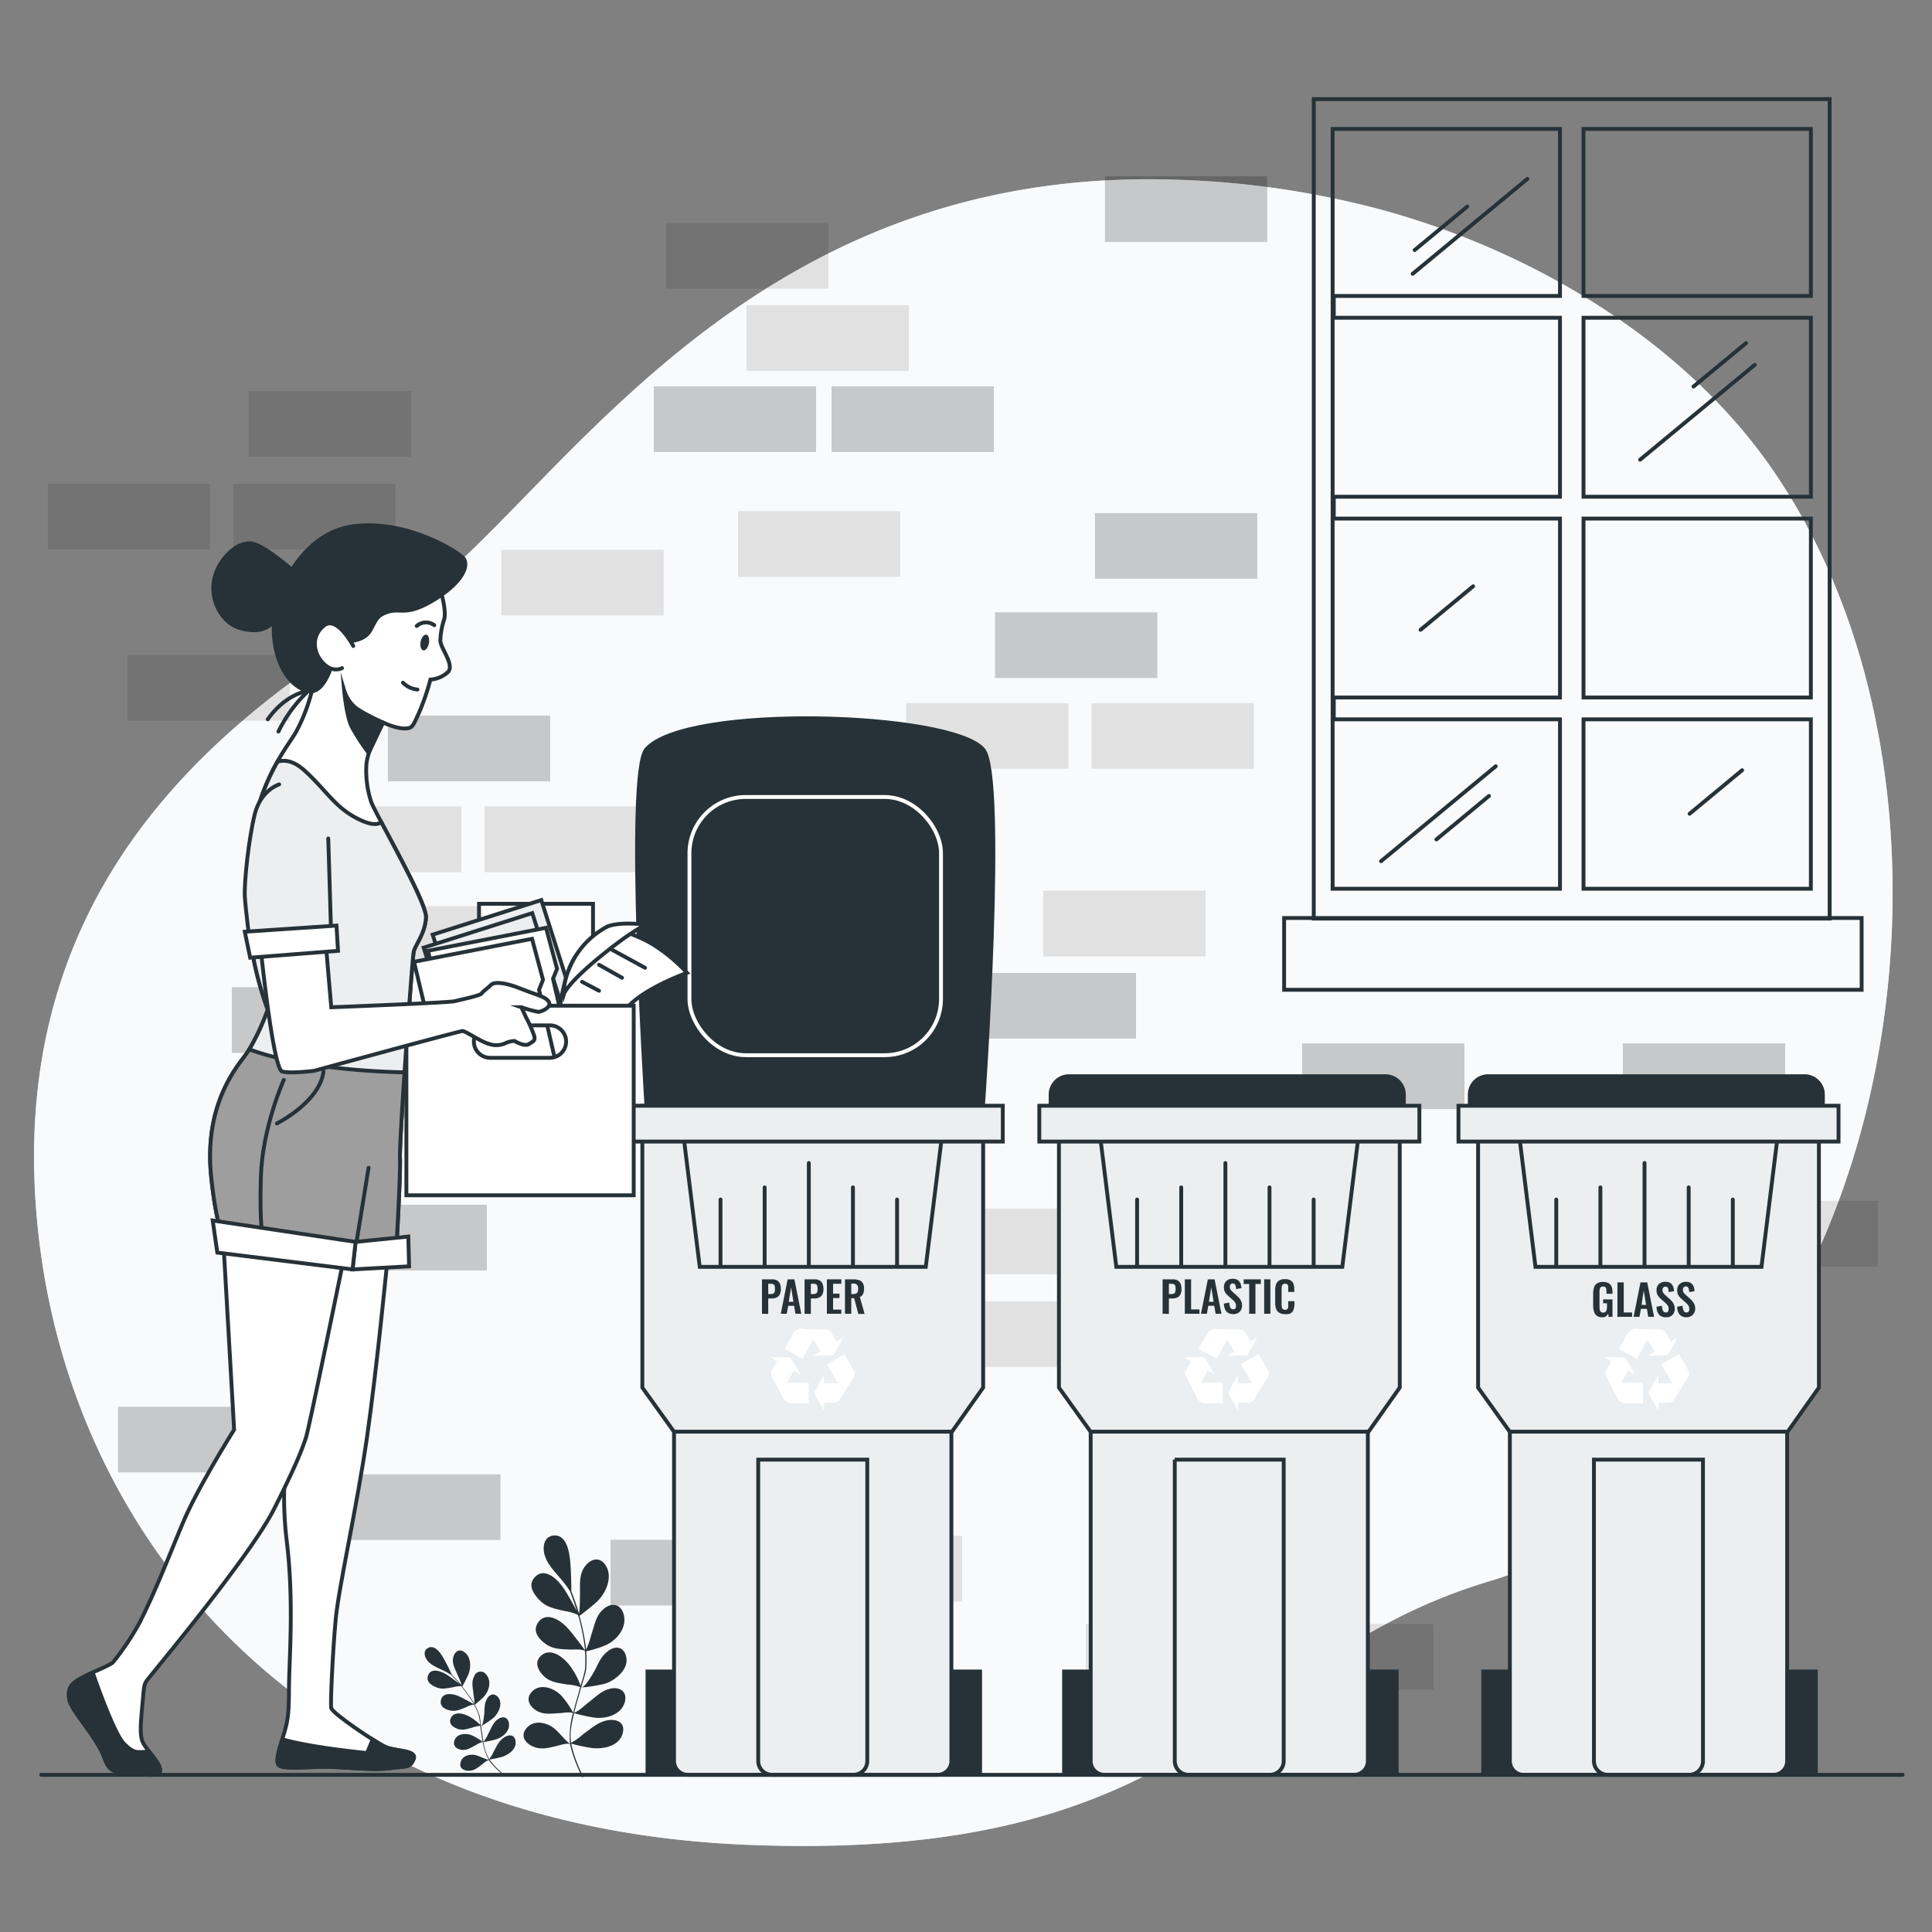 <svg xmlns="http://www.w3.org/2000/svg" viewBox="0 0 500 500"><rect x="0" y="0" width="500" height="500" fill="#808080" stroke="none"/><g id="freepik--background-simple--inject-17"><path d="M464.5,130.56q-2.38-4-5-7.9C436.33,88.31,396.44,64.82,357.2,54.2a231.87,231.87,0,0,0-52.71-7.69c-116.62-3.95-163.07,88-201.61,111.67S5,222.42,9,307.41s65.22,165,183.81,170S319.31,429,385.52,409.2c43.82-13.08,75-57.26,90.2-98.09C496.5,255.47,495.52,183.2,464.5,130.56Z" style="fill:#ECEFF1"></path><path d="M464.5,130.56q-2.38-4-5-7.9C436.33,88.31,396.44,64.82,357.2,54.2a231.87,231.87,0,0,0-52.71-7.69c-116.62-3.95-163.07,88-201.61,111.67S5,222.42,9,307.41s65.22,165,183.81,170S319.31,429,385.52,409.2c43.82-13.08,75-57.26,90.2-98.09C496.5,255.47,495.52,183.2,464.5,130.56Z" style="fill:#fff;opacity:0.7"></path></g><g id="freepik--Wall--inject-17"><rect x="420" y="270.03" width="42" height="17" style="opacity:0.2"></rect><rect x="283.38" y="132.78" width="42" height="17" style="opacity:0.2"></rect><rect x="257.51" y="158.47" width="42" height="17" style="opacity:0.2"></rect><rect x="285.96" y="45.62" width="42" height="17" style="opacity:0.2"></rect><rect x="252" y="251.79" width="42" height="17" style="opacity:0.2"></rect><rect x="169.2" y="99.99" width="42" height="17" style="opacity:0.2"></rect><rect x="215.2" y="99.99" width="42" height="17" style="opacity:0.2"></rect><rect x="180" y="377.5" width="42" height="17" style="opacity:0.2"></rect><rect x="158" y="398.5" width="42" height="17" style="opacity:0.2"></rect><rect x="234.51" y="181.97" width="42" height="17" style="opacity:0.1"></rect><rect x="172.38" y="57.7" width="42" height="17" style="opacity:0.1"></rect><rect x="444" y="310.79" width="42" height="17" style="opacity:0.1"></rect><rect x="198" y="336.79" width="42" height="17" style="opacity:0.1"></rect><rect x="246" y="336.79" width="42" height="17" style="opacity:0.1"></rect><rect x="250" y="312.79" width="42" height="17" style="opacity:0.1"></rect><rect x="282.51" y="181.97" width="42" height="17" style="opacity:0.1"></rect><rect x="304" y="396.79" width="42" height="17" style="opacity:0.2"></rect><rect x="281" y="420.29" width="42" height="17" style="opacity:0.1"></rect><rect x="329" y="420.29" width="42" height="17" style="opacity:0.1"></rect><rect x="100.39" y="185.2" width="42" height="17" style="opacity:0.2"></rect><rect x="77.39" y="208.7" width="42" height="17" style="opacity:0.1"></rect><rect x="125.39" y="208.7" width="42" height="17" style="opacity:0.1"></rect><rect x="84" y="311.79" width="42" height="17" style="opacity:0.2"></rect><rect x="270" y="230.5" width="42" height="17" style="opacity:0.1"></rect><rect x="207" y="397.5" width="42" height="17" style="opacity:0.1"></rect><rect x="193.2" y="78.99" width="42" height="17" style="opacity:0.1"></rect><rect x="60" y="255.5" width="42" height="17" style="opacity:0.2"></rect><rect x="84" y="234.5" width="42" height="17" style="opacity:0.1"></rect><rect x="191" y="132.29" width="42" height="17" style="opacity:0.1"></rect><rect x="129.77" y="142.27" width="42" height="17" style="opacity:0.1"></rect><rect x="337" y="270.03" width="42" height="17" style="opacity:0.2"></rect><rect x="30.53" y="364.06" width="42" height="17" style="opacity:0.2"></rect><rect x="12.39" y="125.2" width="42" height="17" style="opacity:0.1"></rect><rect x="60.39" y="125.2" width="42" height="17" style="opacity:0.1"></rect><rect x="64.39" y="101.2" width="42" height="17" style="opacity:0.1"></rect><rect x="33" y="169.5" width="42" height="17" style="opacity:0.1"></rect><rect x="87.53" y="381.56" width="42" height="17" style="opacity:0.2"></rect></g><g id="freepik--trash-can-3--inject-17"><rect x="461.41" y="432.58" width="8.53" height="25.98" style="fill:#263238;stroke:#263238;stroke-linecap:round;stroke-miterlimit:10"></rect><rect x="383.86" y="432.58" width="8.53" height="25.98" style="fill:#263238;stroke:#263238;stroke-linecap:round;stroke-miterlimit:10"></rect><path d="M385.15,278.52H467a4.76,4.76,0,0,1,4.76,4.76v3.18a0,0,0,0,1,0,0H380.38a0,0,0,0,1,0,0v-3.18A4.76,4.76,0,0,1,385.15,278.52Z" style="fill:#263238;stroke:#263238;stroke-linecap:round;stroke-miterlimit:10"></path><path d="M390.75,286.16h71.76a0,0,0,0,1,0,0v169.6a3.56,3.56,0,0,1-3.56,3.56H394.31a3.56,3.56,0,0,1-3.56-3.56V286.16A0,0,0,0,1,390.75,286.16Z" style="fill:#ECEFF1;stroke:#263238;stroke-linecap:round;stroke-miterlimit:10"></path><path d="M412.51,377.75h28.22a0,0,0,0,1,0,0v78a3.56,3.56,0,0,1-3.56,3.56H416.07a3.56,3.56,0,0,1-3.56-3.56v-78A0,0,0,0,1,412.51,377.75Z" style="fill:#ECEFF1;stroke:#263238;stroke-linecap:round;stroke-miterlimit:10"></path><polygon points="470.73 359.11 462.66 370.51 390.7 370.51 382.53 359.11 382.53 286.16 470.73 286.16 470.73 359.11" style="fill:#ECEFF1;stroke:#263238;stroke-linecap:round;stroke-miterlimit:10"></polygon><path d="M414.68,340.91a2.35,2.35,0,0,1-1.4-.37,2.11,2.11,0,0,1-.74-1.06,5.25,5.25,0,0,1-.23-1.63v-3a5.68,5.68,0,0,1,.22-1.65,2,2,0,0,1,.78-1.06,2.71,2.71,0,0,1,1.53-.37,2.91,2.91,0,0,1,1.46.31,1.79,1.79,0,0,1,.77.88,3.71,3.71,0,0,1,.24,1.41v.46h-1.55v-.51a3.84,3.84,0,0,0-.06-.73.77.77,0,0,0-.25-.47.84.84,0,0,0-.58-.16.83.83,0,0,0-.63.21,1.11,1.11,0,0,0-.24.55,5.78,5.78,0,0,0-.05.75v3.73a3.8,3.8,0,0,0,.08.8.92.92,0,0,0,.29.52.87.87,0,0,0,.59.18.79.79,0,0,0,.6-.2,1.08,1.08,0,0,0,.3-.55,4,4,0,0,0,.08-.83v-.84h-1v-1h2.42v4.52h-1l-.12-.88a1.76,1.76,0,0,1-.54.72A1.51,1.51,0,0,1,414.68,340.91Z" style="fill:#263238"></path><path d="M418.59,340.79v-8.91h1.63v7.79h2.16v1.12Z" style="fill:#263238"></path><path d="M422.77,340.79l1.79-8.91h1.74l1.78,8.91h-1.51l-.35-2.06h-1.55l-.37,2.06Zm2.06-3.09H426l-.6-3.74Z" style="fill:#263238"></path><path d="M431.17,340.91a2.58,2.58,0,0,1-1.34-.31,2,2,0,0,1-.82-.92,4,4,0,0,1-.31-1.49l1.4-.27a4,4,0,0,0,.13.91,1.22,1.22,0,0,0,.32.61.73.73,0,0,0,.56.22.62.62,0,0,0,.56-.24,1,1,0,0,0,.17-.6,1.6,1.6,0,0,0-.27-1,4.3,4.3,0,0,0-.7-.74l-1.12-1a3.58,3.58,0,0,1-.76-.91,2.58,2.58,0,0,1-.28-1.24,2.12,2.12,0,0,1,.62-1.63,2.37,2.37,0,0,1,1.68-.57,2.66,2.66,0,0,1,1.05.19,1.61,1.61,0,0,1,.66.54,2.2,2.2,0,0,1,.37.77,5.35,5.35,0,0,1,.16.92l-1.39.24a6.82,6.82,0,0,0-.09-.74,1,1,0,0,0-.26-.52A.67.67,0,0,0,431,333a.68.68,0,0,0-.56.24,1,1,0,0,0-.19.59,1.31,1.31,0,0,0,.19.74,2.86,2.86,0,0,0,.54.6l1.11,1a4.63,4.63,0,0,1,.94,1.08,2.79,2.79,0,0,1,.39,1.5,2.24,2.24,0,0,1-.28,1.14,2.13,2.13,0,0,1-.78.77A2.33,2.33,0,0,1,431.17,340.91Z" style="fill:#263238"></path><path d="M436.51,340.91a2.63,2.63,0,0,1-1.34-.31,2,2,0,0,1-.81-.92,3.78,3.78,0,0,1-.31-1.49l1.4-.27a4,4,0,0,0,.12.91,1.31,1.31,0,0,0,.32.61.74.74,0,0,0,.57.22.63.63,0,0,0,.56-.24,1,1,0,0,0,.16-.6,1.6,1.6,0,0,0-.26-1,4.73,4.73,0,0,0-.7-.74l-1.13-1a3.75,3.75,0,0,1-.75-.91,2.47,2.47,0,0,1-.28-1.24,2.09,2.09,0,0,1,.62-1.63,2.37,2.37,0,0,1,1.68-.57,2.58,2.58,0,0,1,1,.19,1.71,1.71,0,0,1,.67.54,2.39,2.39,0,0,1,.37.77,4.53,4.53,0,0,1,.15.92l-1.38.24a4.91,4.91,0,0,0-.1-.74,1,1,0,0,0-.25-.52.69.69,0,0,0-.53-.19.67.67,0,0,0-.56.24.89.89,0,0,0-.19.59,1.4,1.4,0,0,0,.18.74,3.55,3.55,0,0,0,.54.6l1.12,1a5.14,5.14,0,0,1,.94,1.08,2.79,2.79,0,0,1,.39,1.5,2.35,2.35,0,0,1-.28,1.14,2.09,2.09,0,0,1-.79.77A2.3,2.3,0,0,1,436.51,340.91Z" style="fill:#263238"></path><g id="freepik--dhgKEQ.tif--inject-17"><path d="M437.07,356.05c-1.26,2-2.51,4.07-3.78,6.1a1.72,1.72,0,0,1-1.59.86h-2.51v1.81l-.12,0-.66-1.13c-.56-1-1.12-2-1.67-2.94a.6.6,0,0,1,0-.47c.77-1.47,1.57-2.93,2.42-4.51V358h3.62l-2.82-4.93,4.59-2.65,2.56,4.66Z" style="fill:#fff"></path><path d="M423.51,343.92c.2,0,.4.08.6.09l5.35.07a1.77,1.77,0,0,1,1.71,1c.37.7.8,1.37,1.22,2.08l1.61-.92.06.06-1.2,2.19c-.35.64-.7,1.29-1.06,1.92-.07.12-.22.27-.34.27-1.67.1-3.33.17-5,.16l1.79-1.06c-.61-1-1.2-2-1.84-3.14-1,1.71-1.88,3.36-2.8,5L419,349.11l.67-1.23c.41-.75.86-1.48,1.24-2.25a3.08,3.08,0,0,1,1.86-1.71Z" style="fill:#fff"></path><path d="M417.06,352.33l-1.61-1v-.09h1.79c.81,0,1.62.05,2.43,0a1.14,1.14,0,0,1,1.24.68c.74,1.29,1.55,2.55,2.28,3.88l-1.84-1.1-1.82,3.16h5.67v5.29h-4.38a2.38,2.38,0,0,1-2.23-1.36c-.92-1.78-1.83-3.56-2.79-5.32a1.92,1.92,0,0,1,.05-2.14C416.28,353.71,416.64,353,417.06,352.33Z" style="fill:#fff"></path></g><polygon points="455.87 327.86 397.38 327.86 392.22 286.16 461.03 286.16 455.87 327.86" style="fill:none;stroke:#263238;stroke-linecap:round;stroke-miterlimit:10"></polygon><rect x="377.45" y="286.16" width="98.36" height="9.27" style="fill:#ECEFF1;stroke:#263238;stroke-linecap:round;stroke-miterlimit:10"></rect><line x1="402.76" y1="327.37" x2="402.76" y2="310.44" style="fill:none;stroke:#263238;stroke-linecap:round;stroke-miterlimit:10"></line><line x1="414.18" y1="327.37" x2="414.18" y2="307.29" style="fill:none;stroke:#263238;stroke-linecap:round;stroke-miterlimit:10"></line><line x1="425.6" y1="327.37" x2="425.6" y2="300.99" style="fill:none;stroke:#263238;stroke-linecap:round;stroke-miterlimit:10"></line><line x1="437.03" y1="327.37" x2="437.03" y2="307.29" style="fill:none;stroke:#263238;stroke-linecap:round;stroke-miterlimit:10"></line><line x1="448.45" y1="327.37" x2="448.45" y2="310.44" style="fill:none;stroke:#263238;stroke-linecap:round;stroke-miterlimit:10"></line></g><g id="freepik--trash-can-2--inject-17"><rect x="352.93" y="432.58" width="8.53" height="25.98" style="fill:#263238;stroke:#263238;stroke-linecap:round;stroke-miterlimit:10"></rect><rect x="275.38" y="432.58" width="8.53" height="25.98" style="fill:#263238;stroke:#263238;stroke-linecap:round;stroke-miterlimit:10"></rect><path d="M276.67,278.52h81.88a4.77,4.77,0,0,1,4.77,4.77v3.18a0,0,0,0,1,0,0H271.9a0,0,0,0,1,0,0v-3.18A4.77,4.77,0,0,1,276.67,278.52Z" style="fill:#263238;stroke:#263238;stroke-linecap:round;stroke-miterlimit:10"></path><path d="M282.27,286.16H354a0,0,0,0,1,0,0v169.6a3.56,3.56,0,0,1-3.56,3.56H285.83a3.56,3.56,0,0,1-3.56-3.56V286.16A0,0,0,0,1,282.27,286.16Z" style="fill:#ECEFF1;stroke:#263238;stroke-linecap:round;stroke-miterlimit:10"></path><path d="M304,377.75h28.22a0,0,0,0,1,0,0v78a3.56,3.56,0,0,1-3.56,3.56H307.59a3.56,3.56,0,0,1-3.56-3.56v-78A0,0,0,0,1,304,377.75Z" style="fill:#ECEFF1;stroke:#263238;stroke-linecap:round;stroke-miterlimit:10"></path><polygon points="362.25 359.11 354.19 370.51 282.23 370.51 274.05 359.11 274.05 286.16 362.25 286.16 362.25 359.11" style="fill:#ECEFF1;stroke:#263238;stroke-linecap:round;stroke-miterlimit:10"></polygon><path d="M300.88,340v-8.91h2.62a2.5,2.5,0,0,1,1.3.3,1.79,1.79,0,0,1,.74.86,3.54,3.54,0,0,1,.23,1.37,2.94,2.94,0,0,1-.29,1.4,1.79,1.79,0,0,1-.83.78,3.08,3.08,0,0,1-1.26.24h-.88v4Zm1.63-5.1h.61a1.44,1.44,0,0,0,.69-.13.64.64,0,0,0,.34-.41,2.42,2.42,0,0,0,.1-.75,3.43,3.43,0,0,0-.08-.79.65.65,0,0,0-.3-.44,1.47,1.47,0,0,0-.75-.14h-.61Z" style="fill:#263238"></path><path d="M306.63,340v-8.91h1.63v7.79h2.16V340Z" style="fill:#263238"></path><path d="M310.81,340l1.78-8.91h1.74l1.78,8.91h-1.5l-.36-2.06H312.7l-.36,2.06Zm2.06-3.09h1.21l-.61-3.74Z" style="fill:#263238"></path><path d="M319.21,340.09a2.64,2.64,0,0,1-1.35-.31,2,2,0,0,1-.81-.92,4,4,0,0,1-.31-1.48l1.4-.28a3.94,3.94,0,0,0,.12.91,1.31,1.31,0,0,0,.32.61.77.77,0,0,0,.57.22.63.63,0,0,0,.56-.24,1,1,0,0,0,.17-.6,1.55,1.55,0,0,0-.27-.95,4,4,0,0,0-.7-.75l-1.12-1a3.41,3.41,0,0,1-.76-.91,2.58,2.58,0,0,1-.28-1.24,2.14,2.14,0,0,1,.62-1.63,2.37,2.37,0,0,1,1.68-.57,2.49,2.49,0,0,1,1.05.2,1.51,1.51,0,0,1,.66.53,2.29,2.29,0,0,1,.37.77,4.53,4.53,0,0,1,.15.92l-1.38.24a5.1,5.1,0,0,0-.1-.74,1,1,0,0,0-.25-.52.73.73,0,0,0-.53-.19.68.68,0,0,0-.56.24.89.89,0,0,0-.19.59,1.29,1.29,0,0,0,.19.74,2.86,2.86,0,0,0,.54.6l1.11,1a4.87,4.87,0,0,1,.94,1.08,2.79,2.79,0,0,1,.39,1.5,2.35,2.35,0,0,1-.28,1.14,2.06,2.06,0,0,1-.78.77A2.36,2.36,0,0,1,319.21,340.09Z" style="fill:#263238"></path><path d="M323.29,340v-7.71h-1.42v-1.2h4.44v1.2h-1.4V340Z" style="fill:#263238"></path><path d="M327.17,340v-8.91h1.6V340Z" style="fill:#263238"></path><path d="M332.55,340.09a2.72,2.72,0,0,1-1.54-.38,2,2,0,0,1-.77-1,4.85,4.85,0,0,1-.22-1.54v-3.18a5,5,0,0,1,.22-1.58,1.84,1.84,0,0,1,.77-1,2.72,2.72,0,0,1,1.54-.37,2.77,2.77,0,0,1,1.44.32,1.73,1.73,0,0,1,.75.89,4,4,0,0,1,.22,1.36v.74h-1.57v-.77c0-.25,0-.47,0-.68a.92.92,0,0,0-.21-.49.8.8,0,0,0-.59-.18.83.83,0,0,0-.61.19.94.94,0,0,0-.25.52,4.12,4.12,0,0,0-.05.73v3.87a3.54,3.54,0,0,0,.07.8.82.82,0,0,0,.28.47.87.87,0,0,0,.56.16.75.75,0,0,0,.58-.19,1,1,0,0,0,.21-.51,5.2,5.2,0,0,0,0-.72v-.8H335v.72a4.34,4.34,0,0,1-.21,1.4,1.86,1.86,0,0,1-.73,1A2.67,2.67,0,0,1,332.55,340.09Z" style="fill:#263238"></path><g id="freepik--dhgkeqtif--inject-17"><path d="M328.31,356.05l-3.78,6.1a1.72,1.72,0,0,1-1.59.86h-2.51v1.81l-.12,0-.66-1.13c-.56-1-1.12-2-1.67-2.94a.6.6,0,0,1,0-.47c.77-1.47,1.57-2.93,2.41-4.51V358H324l-2.82-4.93,4.59-2.65,2.56,4.66Z" style="fill:#fff"></path><path d="M314.74,343.92c.21,0,.41.08.61.09l5.35.07a1.78,1.78,0,0,1,1.71,1c.37.7.79,1.37,1.22,2.08l1.61-.92.06.06-1.2,2.19c-.35.64-.7,1.29-1.07,1.92-.07.12-.21.27-.33.27-1.67.1-3.33.17-5,.16l1.8-1.06c-.61-1-1.2-2-1.85-3.14-.95,1.71-1.87,3.36-2.79,5l-4.62-2.55.68-1.23c.41-.75.86-1.48,1.23-2.25a3.12,3.12,0,0,1,1.87-1.71Z" style="fill:#fff"></path><path d="M308.3,352.33l-1.62-1,0-.09h1.78c.82,0,1.63.05,2.44,0a1.14,1.14,0,0,1,1.24.68c.73,1.29,1.54,2.55,2.27,3.88l-1.83-1.1-1.83,3.16h5.68v5.29h-4.38a2.37,2.37,0,0,1-2.23-1.36c-.92-1.78-1.84-3.56-2.79-5.32a1.9,1.9,0,0,1,.05-2.14C307.52,353.71,307.88,353,308.3,352.33Z" style="fill:#fff"></path></g><polygon points="347.39 327.86 288.9 327.86 283.74 286.16 352.55 286.16 347.39 327.86" style="fill:none;stroke:#263238;stroke-linecap:round;stroke-miterlimit:10"></polygon><rect x="268.97" y="286.16" width="98.36" height="9.27" style="fill:#ECEFF1;stroke:#263238;stroke-linecap:round;stroke-miterlimit:10"></rect><line x1="294.28" y1="327.37" x2="294.28" y2="310.44" style="fill:none;stroke:#263238;stroke-linecap:round;stroke-miterlimit:10"></line><line x1="305.7" y1="327.37" x2="305.7" y2="307.29" style="fill:none;stroke:#263238;stroke-linecap:round;stroke-miterlimit:10"></line><line x1="317.13" y1="327.37" x2="317.13" y2="300.99" style="fill:none;stroke:#263238;stroke-linecap:round;stroke-miterlimit:10"></line><line x1="328.55" y1="327.37" x2="328.55" y2="307.29" style="fill:none;stroke:#263238;stroke-linecap:round;stroke-miterlimit:10"></line><line x1="339.97" y1="327.37" x2="339.97" y2="310.44" style="fill:none;stroke:#263238;stroke-linecap:round;stroke-miterlimit:10"></line></g><g id="freepik--trash-can-1--inject-17"><path d="M254.44,285.56H167.26s-5.38-85.52,0-91.62c10.38-11.77,78.69-9.64,87.18,0C260.39,200.68,254.44,285.56,254.44,285.56Z" style="fill:#263238;stroke:#263238;stroke-linecap:round;stroke-miterlimit:10"></path><rect x="178.43" y="206.26" width="65.1" height="66.82" rx="14.57" style="fill:#263238;stroke:#fff;stroke-linecap:round;stroke-miterlimit:10"></rect><rect x="245.12" y="432.58" width="8.53" height="25.98" style="fill:#263238;stroke:#263238;stroke-linecap:round;stroke-miterlimit:10"></rect><rect x="167.57" y="432.58" width="8.53" height="25.98" style="fill:#263238;stroke:#263238;stroke-linecap:round;stroke-miterlimit:10"></rect><path d="M174.46,286.16h71.76a0,0,0,0,1,0,0v169.6a3.56,3.56,0,0,1-3.56,3.56H178a3.56,3.56,0,0,1-3.56-3.56V286.16A0,0,0,0,1,174.46,286.16Z" style="fill:#ECEFF1;stroke:#263238;stroke-linecap:round;stroke-miterlimit:10"></path><path d="M196.23,377.75h28.22a0,0,0,0,1,0,0v78a3.56,3.56,0,0,1-3.56,3.56H199.79a3.56,3.56,0,0,1-3.56-3.56v-78A0,0,0,0,1,196.23,377.75Z" style="fill:#ECEFF1;stroke:#263238;stroke-linecap:round;stroke-miterlimit:10"></path><polygon points="254.44 359.11 246.38 370.51 174.42 370.51 166.24 359.11 166.24 286.16 254.44 286.16 254.44 359.11" style="fill:#ECEFF1;stroke:#263238;stroke-linecap:round;stroke-miterlimit:10"></polygon><path d="M197.2,340v-8.91h2.61a2.54,2.54,0,0,1,1.31.3,1.72,1.72,0,0,1,.73.86,3.53,3.53,0,0,1,.24,1.37,2.82,2.82,0,0,1-.3,1.4,1.7,1.7,0,0,1-.83.78,3,3,0,0,1-1.26.24h-.88v4Zm1.62-5.1h.62a1.49,1.49,0,0,0,.69-.13.67.67,0,0,0,.34-.41,2.47,2.47,0,0,0,.09-.75,3.5,3.5,0,0,0-.07-.79.66.66,0,0,0-.31-.44,1.4,1.4,0,0,0-.74-.14h-.62Z" style="fill:#263238"></path><path d="M202.07,340l1.78-8.91h1.74l1.78,8.91h-1.51l-.35-2.06H204L203.6,340Zm2.06-3.09h1.21l-.61-3.74Z" style="fill:#263238"></path><path d="M208.22,340v-8.91h2.62a2.5,2.5,0,0,1,1.3.3,1.79,1.79,0,0,1,.74.86,3.74,3.74,0,0,1,.23,1.37,2.94,2.94,0,0,1-.29,1.4,1.79,1.79,0,0,1-.83.78,3.08,3.08,0,0,1-1.26.24h-.88v4Zm1.63-5.1h.61a1.49,1.49,0,0,0,.69-.13.67.67,0,0,0,.34-.41,2.47,2.47,0,0,0,.09-.75,3.5,3.5,0,0,0-.07-.79.66.66,0,0,0-.31-.44,1.4,1.4,0,0,0-.74-.14h-.61Z" style="fill:#263238"></path><path d="M214,340v-8.91h3.74v1.15H215.6v2.56h1.66v1.13H215.6v3h2.13V340Z" style="fill:#263238"></path><path d="M218.68,340v-8.91h2.13a4.58,4.58,0,0,1,1.53.22,1.69,1.69,0,0,1,.94.73,2.58,2.58,0,0,1,.33,1.41,4.57,4.57,0,0,1-.1,1,1.83,1.83,0,0,1-.34.73,1.44,1.44,0,0,1-.65.47l1.24,4.39h-1.63l-1.08-4.08h-.74V340Zm1.63-5.1h.5a1.78,1.78,0,0,0,.76-.14.82.82,0,0,0,.4-.44,2.13,2.13,0,0,0,.12-.78,1.64,1.64,0,0,0-.25-1,1.08,1.08,0,0,0-.94-.34h-.59Z" style="fill:#263238"></path><g id="freepik--dhgkeqtif--inject-17"><path d="M221.15,356.05l-3.77,6.1a1.74,1.74,0,0,1-1.6.86h-2.51v1.81l-.12,0-.66-1.13c-.56-1-1.12-2-1.67-2.94a.6.6,0,0,1,0-.47c.77-1.47,1.57-2.93,2.42-4.51V358h3.62L214,353.09l4.59-2.65,2.56,4.66Z" style="fill:#fff"></path><path d="M207.59,343.92c.2,0,.4.08.6.09l5.35.07a1.77,1.77,0,0,1,1.71,1c.37.7.8,1.37,1.22,2.08l1.61-.92.06.06-1.2,2.19c-.35.64-.7,1.29-1.06,1.92-.07.12-.22.27-.34.27-1.66.1-3.33.17-5,.16l1.79-1.06c-.61-1-1.2-2-1.84-3.14-1,1.71-1.88,3.36-2.8,5l-4.61-2.55.67-1.23c.41-.75.86-1.48,1.24-2.25a3.08,3.08,0,0,1,1.86-1.71Z" style="fill:#fff"></path><path d="M201.14,352.33l-1.61-1v-.09h1.79c.81,0,1.62.05,2.43,0a1.14,1.14,0,0,1,1.24.68c.74,1.29,1.55,2.55,2.28,3.88l-1.84-1.1-1.82,3.16h5.67v5.29h-4.38a2.38,2.38,0,0,1-2.23-1.36c-.92-1.78-1.83-3.56-2.78-5.32a1.9,1.9,0,0,1,0-2.14C200.36,353.71,200.72,353,201.14,352.33Z" style="fill:#fff"></path></g><polygon points="239.59 327.86 181.09 327.86 175.93 286.16 244.75 286.16 239.59 327.86" style="fill:none;stroke:#263238;stroke-linecap:round;stroke-miterlimit:10"></polygon><rect x="161.16" y="286.16" width="98.36" height="9.27" style="fill:#ECEFF1;stroke:#263238;stroke-linecap:round;stroke-miterlimit:10"></rect><line x1="186.47" y1="327.37" x2="186.47" y2="310.44" style="fill:none;stroke:#263238;stroke-linecap:round;stroke-miterlimit:10"></line><line x1="197.89" y1="327.37" x2="197.89" y2="307.29" style="fill:none;stroke:#263238;stroke-linecap:round;stroke-miterlimit:10"></line><line x1="209.32" y1="327.37" x2="209.32" y2="300.99" style="fill:none;stroke:#263238;stroke-linecap:round;stroke-miterlimit:10"></line><line x1="220.74" y1="327.37" x2="220.74" y2="307.29" style="fill:none;stroke:#263238;stroke-linecap:round;stroke-miterlimit:10"></line><line x1="232.16" y1="327.37" x2="232.16" y2="310.44" style="fill:none;stroke:#263238;stroke-linecap:round;stroke-miterlimit:10"></line></g><g id="freepik--Window--inject-17"><path d="M340,25.65V237.72H473.51V25.65ZM468.65,76.59H409.81V33.37h58.84ZM409.81,134.2h58.84v46.31H409.81Zm0-5.65V82.24h58.84v46.31ZM344.88,33.37h58.84V76.59H345.18v5.65h58.54v46.31H345.18v5.65h58.54v46.31H345.18v5.65h58.54V230H344.88ZM409.81,230V186.16h58.84V230Z" style="fill:none;stroke:#263238;stroke-linecap:round;stroke-miterlimit:10"></path><line x1="395.29" y1="46.29" x2="365.6" y2="70.86" style="fill:none;stroke:#263238;stroke-linecap:round;stroke-miterlimit:10"></line><line x1="454.15" y1="94.41" x2="424.46" y2="118.97" style="fill:none;stroke:#263238;stroke-linecap:round;stroke-miterlimit:10"></line><line x1="387.1" y1="198.31" x2="357.41" y2="222.88" style="fill:none;stroke:#263238;stroke-linecap:round;stroke-miterlimit:10"></line><line x1="379.72" y1="53.46" x2="366.11" y2="64.72" style="fill:none;stroke:#263238;stroke-linecap:round;stroke-miterlimit:10"></line><line x1="451.89" y1="88.78" x2="438.28" y2="100.04" style="fill:none;stroke:#263238;stroke-linecap:round;stroke-miterlimit:10"></line><line x1="385.35" y1="205.99" x2="371.74" y2="217.25" style="fill:none;stroke:#263238;stroke-linecap:round;stroke-miterlimit:10"></line><line x1="381.25" y1="151.73" x2="367.65" y2="162.99" style="fill:none;stroke:#263238;stroke-linecap:round;stroke-miterlimit:10"></line><line x1="450.86" y1="199.33" x2="437.26" y2="210.6" style="fill:none;stroke:#263238;stroke-linecap:round;stroke-miterlimit:10"></line><rect x="332.33" y="237.58" width="149.46" height="18.57" style="fill:none;stroke:#263238;stroke-linecap:round;stroke-miterlimit:10"></rect></g><g id="freepik--Plants--inject-17"><path d="M151.62,405.09c-2,2.33-1.4,5.22-1.54,8.3a29.38,29.38,0,0,1-.22,4.24c-.58-1.9-1.22-3.9-2-5.8,0-2.27-.09-5.1-.25-7.24-.22-3.06-1-7.36-4.17-7.2-2.34.13-3,2.26-2.64,4.36.48,2.65,2.32,4.46,4.18,6.69a28.49,28.49,0,0,1,2.46,3.22c.07.13.35.87.4,1v.05h0c.53,1.38,1,2.84,1.44,4.25-.91-1.78-2.21-4.05-3.22-5.63-1.66-2.57-5.07-5.91-7.66-3.14-1.91,2.05-.28,4.33,1.15,5.84,1.81,1.92,3.85,2.25,6.54,2.89a12.87,12.87,0,0,1,3.45,1c.06,0,.1.23.11.29a.47.47,0,0,1,0,.14l.08,0a60,60,0,0,1,1.62,8.13c0,.21,0,.43.06.64-1.34-1.85-2.81-3.8-4.27-5.51-1.86-2.19-5.71-4.76-7.85-1.74-1.57,2.23.1,4.18,1.68,5.4,2,1.55,4.07,1.53,6.74,1.64.65,0,2.89-.18,3.69.34a0,0,0,0,1,0,.07l-.08.09h.09a36.7,36.7,0,0,1,0,4.45c-.2,1.49-.79,3-1.14,4.43a20,20,0,0,0-2.55-4.89c-1.59-2.27-5.06-5.22-7.66-2.93-1.92,1.7-.78,3.8.55,5.17,1.69,1.73,3.73,1.88,6.23,2.31a12.33,12.33,0,0,1,3.31.65c-.57,2.22-1.29,4.41-1.81,6.66a22.77,22.77,0,0,0-3.09-4.45c-1.83-1.91-5.44-3.33-7.63-.95-1.62,1.76-.61,3.59.9,4.64,1.9,1.32,3.79,1,6.25.86.59,0,2.75-.42,3.5,0a22.64,22.64,0,0,0-.76,7.79.15.15,0,0,0-.09,0s.06,0,.08,0,.13.22,0,.14c-1.53-1.16-2.38-2.52-4-3.91-2-1.66-5.58-2.51-7.47.17-1.4,2,.2,3.7,1.86,4.42,2.1.91,3.78.45,6.18-.11.6-.14,2.61-.82,3.44-.5a36.59,36.59,0,0,0,3.25,8.67l.24-.21a34.77,34.77,0,0,1-3.18-8.58,39.92,39.92,0,0,0,5.56,1.17c2.84.26,7-.49,7.81-4,.61-2.57-1.45-3.49-3.53-3.26-2.63.3-4.44,2-6.77,3.69a16.29,16.29,0,0,1-3.07,2.19c-.44-2.55.18-5.11.74-7.67a39.63,39.63,0,0,0,5.47,1.18c2.81.32,6.91-.77,7.71-4.22.58-2.54-1.31-3.68-3.36-3.37-2.59.4-4.05,2.11-6.33,3.84-.54.42-2.47,2.22-3.43,2.45.48-2.1,1.19-4.29,1.75-6.41-.18,0-.32,0,.35-.13a42.22,42.22,0,0,0,5.8-.95c2.31-.67,6.33-3.53,5.53-7-.59-2.6-2.73-2.88-4.55-1.56-2.31,1.66-2.68,3.77-4.24,6.26-.42.65-1.74,3-2.83,3.32h0c.37-1.58,1.06-3.27,1.28-4.84a35,35,0,0,0,0-4.58,27.52,27.52,0,0,0,5.22-1.66c2.86-1.34,5.47-4.6,4.43-8.05-.77-2.55-3-2.89-4.88-1.45-2.34,1.83-2.52,4.24-3.52,7.09a18.17,18.17,0,0,1-1.27,3.63,3.88,3.88,0,0,1-.05-.44,57.29,57.29,0,0,0-1.68-8.3,52.81,52.81,0,0,0,4.52-3.65c2.37-2.25,4.17-6.41,2.29-9.36C155.4,402.94,153.16,403.25,151.62,405.09Z" style="fill:#263238"></path><path d="M117.34,428.77c-.51,1.78.52,3.25,1.21,5a17.11,17.11,0,0,1,.94,2.41c-.8-.91-1.65-1.86-2.54-2.73-.56-1.26-1.32-2.81-2-4-.88-1.64-2.39-3.83-4.11-3-1.27.65-1.11,2-.38,3.08.93,1.35,2.4,1.9,4,2.67a16.66,16.66,0,0,1,2.17,1.18c.07.05.41.39.47.44l0,0h0c.64.64,1.28,1.33,1.86,2-1-.76-2.23-1.7-3.19-2.33-1.56-1-4.29-2-5,.17-.56,1.61.92,2.47,2.1,3,1.48.61,2.69.29,4.35,0a8,8,0,0,1,2.18-.29s.11.11.12.14a.2.2,0,0,1,0,.09l0,0a37.7,37.7,0,0,1,2.93,4.11l.19.34c-1.21-.69-2.51-1.41-3.75-2-1.58-.75-4.36-1.22-4.79,1-.32,1.64,1.09,2.3,2.28,2.59,1.49.36,2.64-.17,4.15-.77a5.82,5.82,0,0,1,2.14-.73s0,0,0,0l0,.07.05,0a25.08,25.08,0,0,1,1.12,2.48,27.69,27.69,0,0,1,.47,2.75,12.47,12.47,0,0,0-2.64-2.09c-1.45-.86-4.11-1.64-5,.29-.65,1.42.51,2.3,1.59,2.73,1.37.54,2.54.12,4-.27a7.34,7.34,0,0,1,2-.46c.24,1.37.38,2.77.65,4.15a13.54,13.54,0,0,0-2.83-1.7c-1.48-.61-3.85-.5-4.47,1.37-.46,1.38.55,2.15,1.65,2.36,1.39.26,2.36-.39,3.69-1.08.32-.17,1.43-.92,2-.88a13.65,13.65,0,0,0,1.52,4.52l0,0h0s.12.09,0,.07c-1.14-.27-2-.81-3.2-1.18-1.5-.44-3.73,0-4.11,2-.29,1.45,1,2,2.13,2,1.4,0,2.21-.69,3.41-1.6.3-.22,1.25-1.1,1.79-1.13a22.45,22.45,0,0,0,4,4l.09-.18a21.07,21.07,0,0,1-3.91-4,23.82,23.82,0,0,0,3.38-.73c1.65-.57,3.76-2,3.35-4.16-.3-1.59-1.67-1.58-2.77-.93-1.39.82-2,2.19-2.85,3.74a9.78,9.78,0,0,1-1.16,2,12.34,12.34,0,0,1-1.5-4.45,24,24,0,0,0,3.33-.71c1.64-.52,3.66-2.15,3.24-4.26-.31-1.56-1.65-1.73-2.71-1-1.34.87-1.72,2.18-2.56,3.71a9.44,9.44,0,0,1-1.29,2.22c-.26-1.29-.41-2.68-.63-4-.1,0-.18.07.16-.16a25.24,25.24,0,0,0,3-2c1.12-.94,2.64-3.53,1.32-5.29-1-1.29-2.24-.92-2.92.27-.87,1.5-.55,2.76-.8,4.53-.07.47-.21,2.11-.74,2.56,0,0,0,0,0,0-.19-1-.22-2.08-.5-3a19.48,19.48,0,0,0-1.15-2.54,16.83,16.83,0,0,0,2.49-2.22c1.26-1.46,1.89-3.93.46-5.58a1.75,1.75,0,0,0-3.08.41c-.84,1.6-.34,3-.19,4.82a11.15,11.15,0,0,1,.21,2.33c0-.05-.09-.15-.14-.23a37.49,37.49,0,0,0-3-4.2,31.89,31.89,0,0,0,1.59-3.15c.76-1.84.72-4.6-1.06-5.78C118.91,426.63,117.74,427.37,117.34,428.77Z" style="fill:#263238"></path></g><g id="freepik--Character--inject-17"><path d="M114.17,153.34s1.39,4.74.79,6.92a19.36,19.36,0,0,0-1,5.53c0,2,4,6.53,1.78,8.31a7.51,7.51,0,0,1-4.35,1.78,62.44,62.44,0,0,1-3,8.7c-1.58,3.36-1.58,3.95-3.76,3.95S99.15,187,99.15,187,95,193.67,94.8,198.22A25.78,25.78,0,0,0,96,207.31c.59,2.38,14.44,25.91,14.24,30.06s-2.77,7.12-3.17,8.9-3.75,49-3.55,53.38-1,24.52-1,24.52l-10.88,1.19L59.2,322.19s-2.76-.59-4.54-17.59,5.14-26.7,8.5-31.05,6.13-12.26,6.13-12.26a90.8,90.8,0,0,1-5.14-38c1.78-21,10.48-30.05,12.65-34.21a45.84,45.84,0,0,0,4.55-13.24c.4-3.36-2.77-4-2.37-10.09s6.13-7.71,11.47-10.28S114.17,153.34,114.17,153.34Z" style="fill:#fff;stroke:#263238;stroke-linecap:round;stroke-miterlimit:10"></path><path d="M102.51,324.17s1.18-20.17,1-24.52c-.1-2,.57-13.15,1.35-24.75-13.92-.57-31.09-4.27-38.8-6.08a31,31,0,0,1-2.89,4.73c-3.36,4.35-10.28,14-8.5,31.05s4.54,17.59,4.54,17.59l32.43,3.17Z" style="fill:#9e9e9e;stroke:#263238;stroke-linecap:round;stroke-miterlimit:10"></path><line x1="91.63" y1="325.36" x2="95.39" y2="302.22" style="fill:none;stroke:#263238;stroke-linecap:round;stroke-miterlimit:10"></line><path d="M73.44,279.48s-5.54,12.26-5.93,25.12.59,16.21.59,16.21" style="fill:none;stroke:#263238;stroke-linecap:round;stroke-miterlimit:10"></path><path d="M71.66,290.75s11.07-5.53,12.06-13.44" style="fill:none;stroke:#263238;stroke-linecap:round;stroke-miterlimit:10"></path><path d="M111,166.5c-.23,1.12-.88,1.94-1.47,1.82s-.89-1.12-.67-2.25.89-1.94,1.48-1.82S111.21,165.37,111,166.5Z" style="fill:#263238"></path><path d="M107.85,162a3.59,3.59,0,0,1,4.54-.2" style="fill:none;stroke:#263238;stroke-linecap:round;stroke-miterlimit:10"></path><path d="M104.29,176.67a6,6,0,0,0,3.75,1.78" style="fill:none;stroke:#263238;stroke-linecap:round;stroke-miterlimit:10"></path><path d="M76.21,148s-7.32-6.53-10.88-7.32-8.7,3.76-9.88,9.1,1.78,11.46,6.92,12.85,7.51-.4,9.29-2.57S76.21,148,76.21,148Z" style="fill:#263238;stroke:#263238;stroke-linecap:round;stroke-miterlimit:10"></path><path d="M69.29,186.16c4.94-6.92,10.48-7.32,10.48-7.32a35.93,35.93,0,0,0-7.71,10.48" style="fill:none;stroke:#263238;stroke-linecap:round;stroke-miterlimit:10"></path><path d="M99.15,187s-5.34-2.37-7.32-4a9.68,9.68,0,0,1-2.77-4.35s.59,6.73,2,9.5a57.49,57.49,0,0,0,4.35,6.72Z" style="fill:#263238;stroke:#263238;stroke-linecap:round;stroke-miterlimit:10"></path><path d="M98.68,212.79c-.88.64-2.39.73-4.87-.33-6.92-3-8.9-7.52-15-13.05-2.91-2.64-5.29-2.81-7-2.27-3.12,5.53-6.6,13.78-7.65,26.19a90.8,90.8,0,0,0,5.14,38,62.38,62.38,0,0,1-4.76,10.25c13.64,5,33.21,5.8,40.15,5.94.95-14.25,2.15-30.19,2.37-31.21.4-1.78,3-4.75,3.17-8.9C110.36,234.3,102.85,220.67,98.68,212.79Z" style="fill:#ECEFF1;stroke:#263238;stroke-linecap:round;stroke-miterlimit:10"></path><path d="M89.85,166s4.35,0,5.93-2.77,1.59-3.95,4.75-4.94,4.74,1.38,12.26-3.36,8.5-8.9,7.12-10.48-14.24-9.89-28.08-8.31-21,17.4-21,26.5,4.35,15.22,8.9,16.21,6.52-8.3,6.92-8.9S89.85,166,89.85,166Z" style="fill:#263238;stroke:#263238;stroke-linecap:round;stroke-miterlimit:10"></path><path d="M91.43,167.18s-4.15-7.91-7.51-5.34-3,6.92-.4,9.69,5,1.38,5,1.38" style="fill:#fff;stroke:#263238;stroke-linecap:round;stroke-miterlimit:10"></path><rect x="123.97" y="233.9" width="29.5" height="39.34" style="fill:#fff;stroke:#263238;stroke-linecap:round;stroke-miterlimit:10"></rect><rect x="117.24" y="236.49" width="29.5" height="39.34" transform="translate(-71.42 52.04) rotate(-17.64)" style="fill:#ECEFF1;stroke:#263238;stroke-linecap:round;stroke-miterlimit:10"></rect><rect x="114.91" y="239.85" width="29.5" height="39.34" transform="translate(-72.55 51.5) rotate(-17.64)" style="fill:#ECEFF1;stroke:#263238;stroke-linecap:round;stroke-miterlimit:10"></rect><polygon points="121.12 289.54 110.77 246.06 141.31 240.11 144.16 250.72 143.12 253.31 149.85 282.55 121.12 289.54" style="fill:#fff;stroke:#263238;stroke-linecap:round;stroke-miterlimit:10"></polygon><polygon points="117.5 292.39 107.15 248.91 137.69 242.96 140.53 253.57 139.5 256.16 146.23 285.4 117.5 292.39" style="fill:#fff;stroke:#263238;stroke-linecap:round;stroke-miterlimit:10"></polygon><path d="M144.67,262.37s1-9.58,3.89-14.24,8.54-8.28,8.54-8.28,7.24,1.55,12.42,4.92a42.05,42.05,0,0,1,8.28,7s-13.72,4.91-16.56,10.61Z" style="fill:#fff;stroke:#263238;stroke-linecap:round;stroke-miterlimit:10"></path><path d="M157.1,239.85s.77-.52,3.62-.77a33.79,33.79,0,0,1,6.47.25s-3.37,1.3-11.91,8.29-9.31,9.57-9.31,9.57-.52-3.36,2.59-9.06A21.24,21.24,0,0,1,157.1,239.85Z" style="fill:#fff;stroke:#263238;stroke-linecap:round;stroke-miterlimit:10"></path><line x1="158.39" y1="245.8" x2="166.93" y2="250.46" style="fill:none;stroke:#263238;stroke-linecap:round;stroke-miterlimit:10"></line><line x1="155.03" y1="249.69" x2="160.98" y2="253.05" style="fill:none;stroke:#263238;stroke-linecap:round;stroke-miterlimit:10"></line><line x1="150.63" y1="254.09" x2="155.03" y2="256.41" style="fill:none;stroke:#263238;stroke-linecap:round;stroke-miterlimit:10"></line><path d="M105.17,260.27v49.07H164V260.27Zm41.34,9.29a4.2,4.2,0,0,1-4.2,4.2H126.84a4.2,4.2,0,0,1-4.2-4.2h0a4.2,4.2,0,0,1,4.2-4.2h15.47a4.2,4.2,0,0,1,4.2,4.2Z" style="fill:#fff;stroke:#263238;stroke-linecap:round;stroke-miterlimit:10"></path><path d="M67.51,245.87s3.16,30.85,5.54,31.44,8.3-.2,8.3-.2,37.57-10.28,38.36-10.28,5.14,3,6.92,3.36a5.74,5.74,0,0,0,4.15-.2,5.94,5.94,0,0,1,2.37-.59s2.57,1.58,3.76.79,1.58-.79,1.38-2a31.51,31.51,0,0,0-2.17-4.94l-1.19-2.57a32,32,0,0,0,4.35,1.19c.79,0,3.56-1.19,2.77-2.57s-3.16-1.78-7.12-3.37-6.92-2-7.91-1-2,1.58-2.37,2.17-5.34,1.58-6.92,2-32,1.58-32,1.58l-1.38-16Z" style="fill:#fff;stroke:#263238;stroke-linecap:round;stroke-miterlimit:10"></path><path d="M72.25,203s-4.74,1.39-6.32,7.72S63.16,228.47,63.36,232s1.38,12.46,1.38,12.46l21-1.19s-.79-26.89-.79-26.3" style="fill:#ECEFF1;stroke:#263238;stroke-linecap:round;stroke-miterlimit:10"></path><polygon points="63.36 241.13 64.74 247.85 87.48 246.07 87.08 239.54 63.36 241.13" style="fill:#fff;stroke:#263238;stroke-linecap:round;stroke-miterlimit:10"></polygon><path d="M100.33,325.36S97.56,354,95,371.82s-7.31,38.76-8.1,47.06S85.5,440.63,85.7,442s11.47,8.9,14,10.09,8.3.79,7.31,3.16-2,1.78-6.32,2.37-12.26-.39-16.22-.39-10.48.59-12.06-.2.2-5.34,1.19-8.7,1.19-5.54,1.19-11.66,1.38-22.35-.6-38,1-32.23,1.39-34.4S79,354.22,79,353.24s.79-28.28.79-28.28Z" style="fill:#fff;stroke:#263238;stroke-linecap:round;stroke-miterlimit:10"></path><path d="M100.73,457.63c4.35-.59,5.34,0,6.32-2.37s-4.74-2-7.31-3.16a35.48,35.48,0,0,1-3.29-1.91L95,453.68s-14-1.3-21.91-3.53c-.94,3-1.94,6.24-.63,6.89,1.58.79,8.11.2,12.06.2S96.38,458.23,100.73,457.63Z" style="fill:#263238;stroke:#263238;stroke-linecap:round;stroke-miterlimit:10"></path><polygon points="92.03 321.4 105.67 320.02 105.87 327.73 91.24 328.52 92.03 321.4" style="fill:#fff;stroke:#263238;stroke-linecap:round;stroke-miterlimit:10"></polygon><path d="M57.82,321.6,60.59,370s-8.7,13.84-12.66,22.74c-2.66,6-7.18,18.15-11.86,27.29a67.94,67.94,0,0,1-6.92,10.28c-1.78,1.18-5.14,2.37-7.71,3.75s-4,2.38-3.56,5.54S25,449.33,27,454.87c1,2.79,2,3.95,6.32,4.15s8.51,1,8.11-1.19-3.76-5.14-4.55-7.12-.39-5.53,0-9.88c.42-4.61.4-4.75,1-5.74s26.69-32,33-44.48,7.51-16.22,8.31-18.59,9.68-45.87,9.68-45.87Z" style="fill:#fff;stroke:#263238;stroke-linecap:round;stroke-miterlimit:10"></path><path d="M41.41,457.83c-.25-1.34-1.62-3-2.83-4.52-3,.13-3.78.68-6.46-2C29.79,449,25.64,437.66,24,432.88c-.87.4-1.73.8-2.52,1.22-2.57,1.39-4,2.38-3.56,5.54S25,449.33,27,454.87c1,2.79,2,3.95,6.32,4.15S41.81,460,41.41,457.83Z" style="fill:#263238;stroke:#263238;stroke-linecap:round;stroke-miterlimit:10"></path><polygon points="55.05 315.87 56.24 324.17 91.24 328.52 92.03 321.4 55.05 315.87" style="fill:#fff;stroke:#263238;stroke-linecap:round;stroke-miterlimit:10"></polygon></g><g id="freepik--Floor--inject-17"><line x1="10.67" y1="459.32" x2="492.41" y2="459.32" style="fill:none;stroke:#263238;stroke-linecap:round;stroke-miterlimit:10"></line></g></svg>
